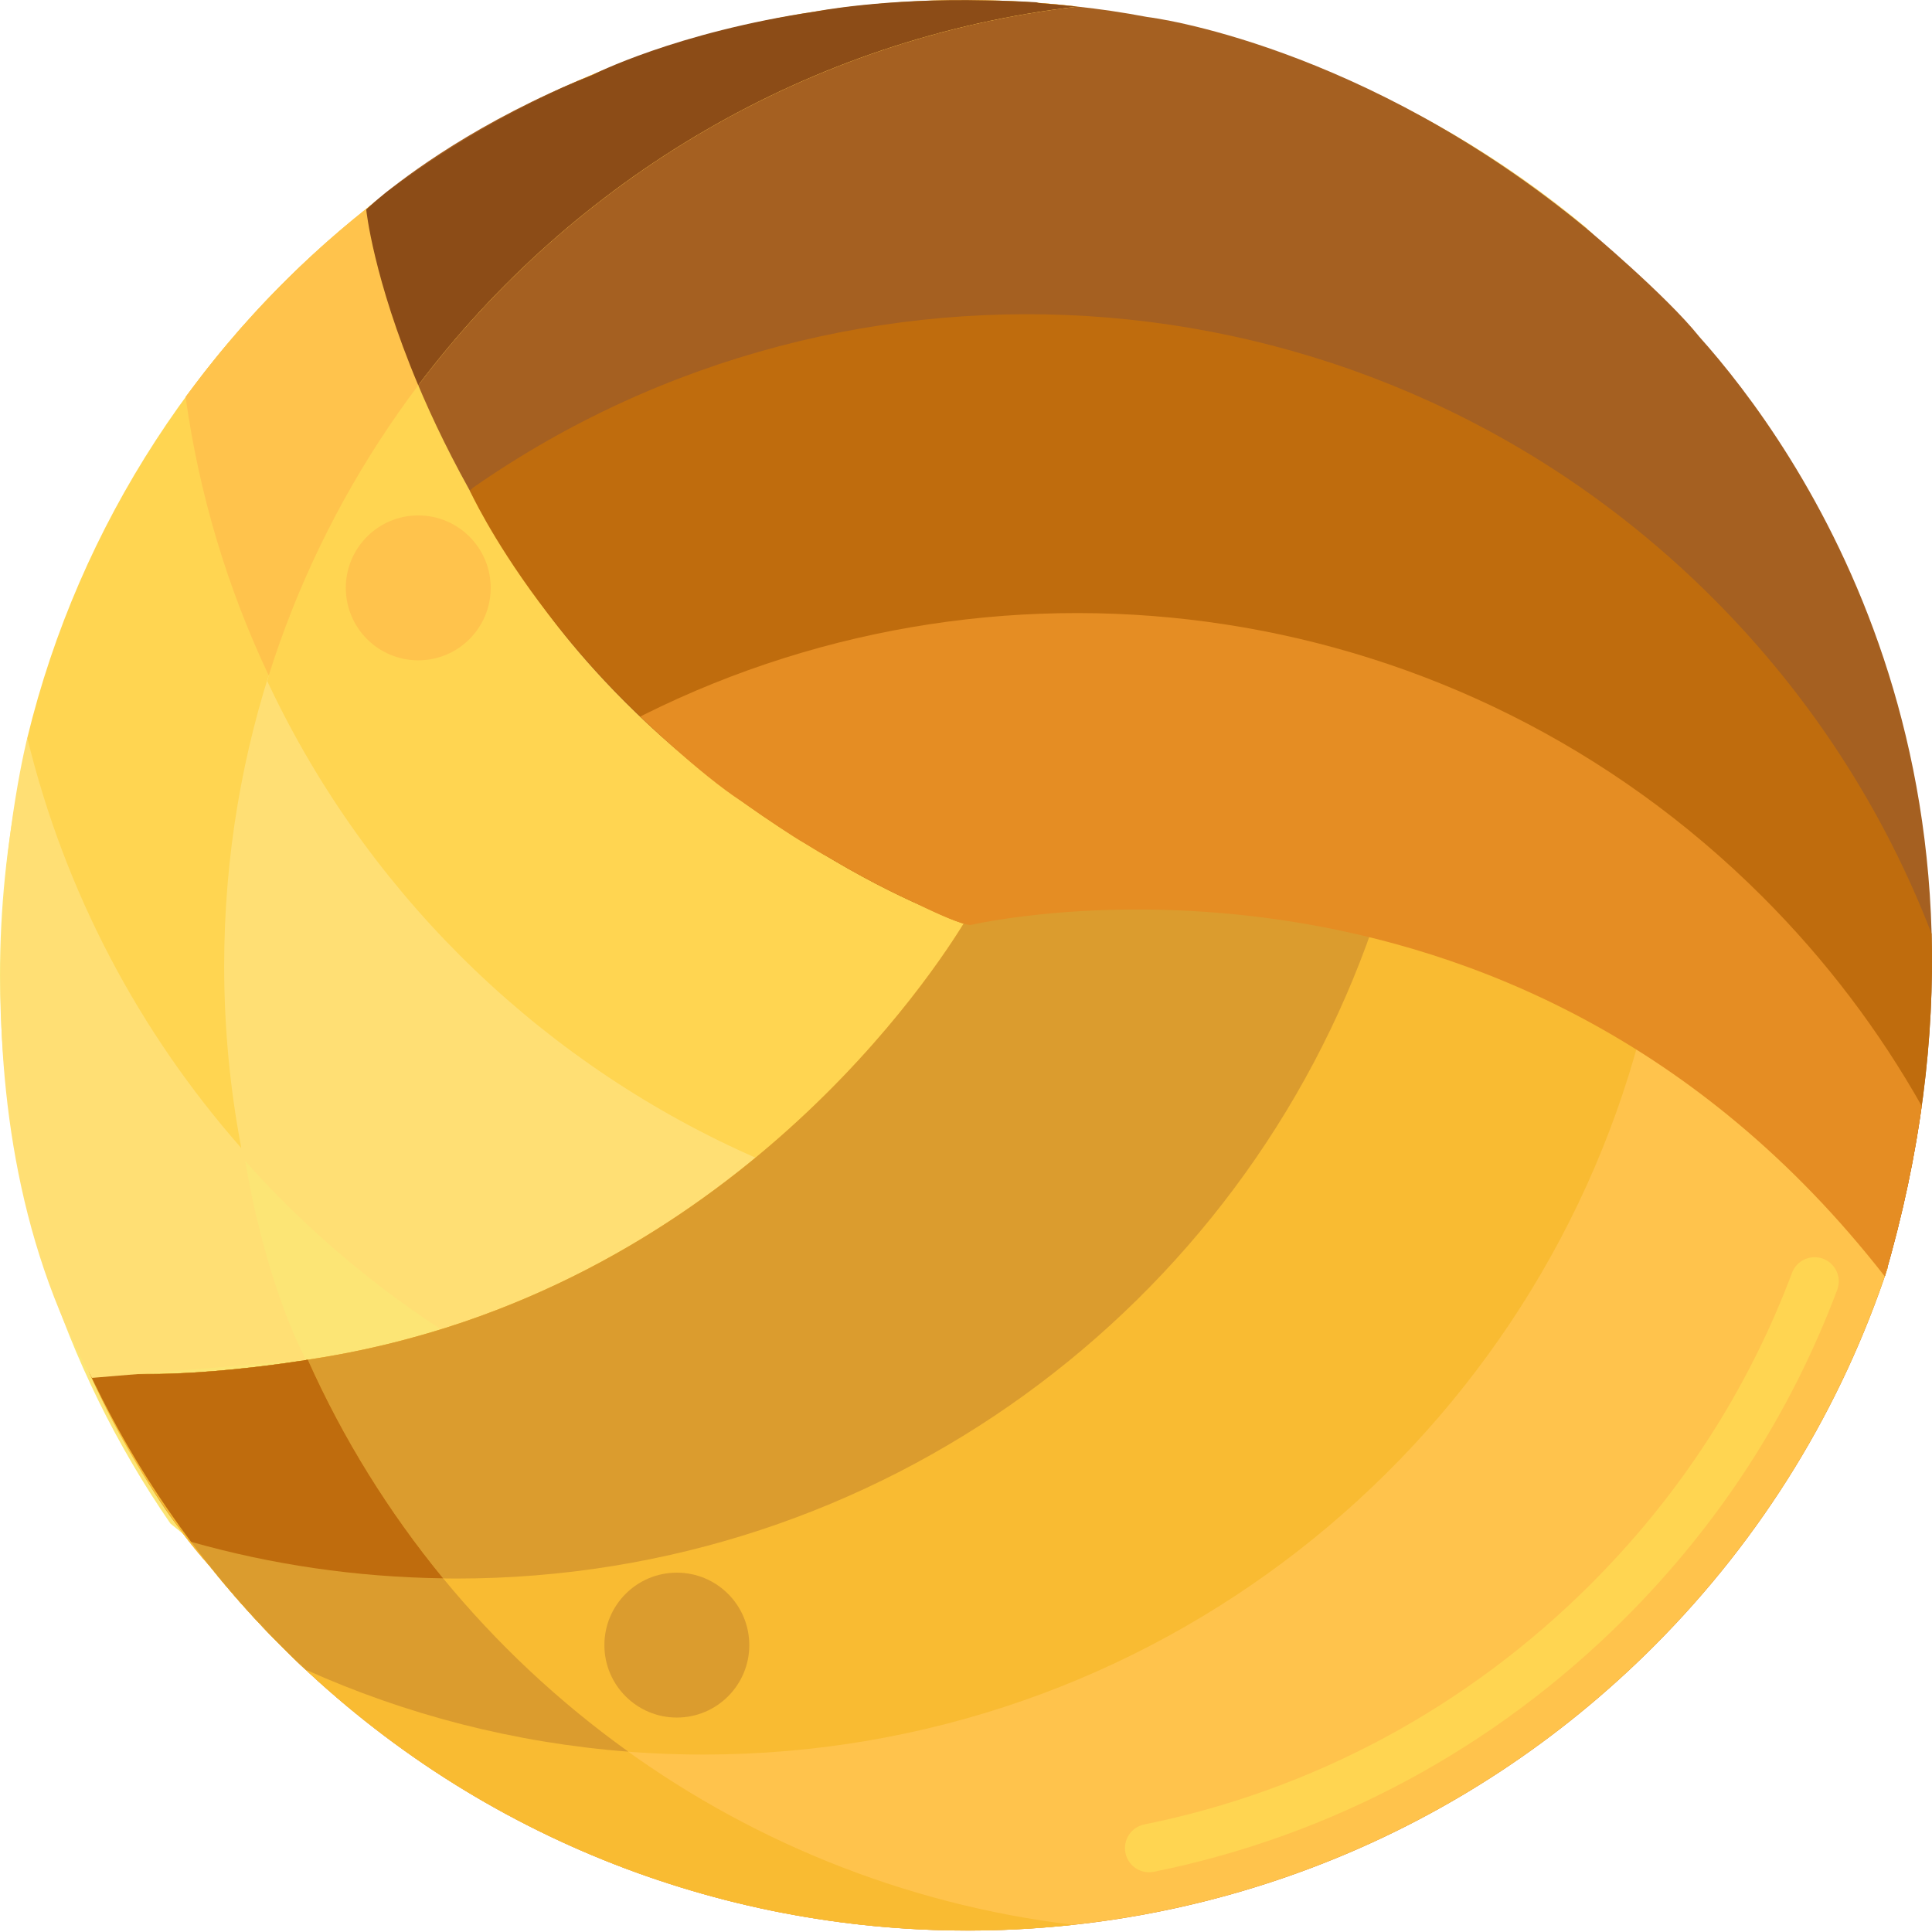<svg height="480pt" viewBox="0 0 480.001 480" width="480pt" xmlns="http://www.w3.org/2000/svg"><path d="m52.043 389.031c5.574 6.973 11.578 13.711 18.047 20.168 94.055 93.93 246.555 93.93 340.613 0 27.449-27.41 46.871-59.793 58.301-94.246-5.574-6.969-12.012-13.312-18.047-20.168-82.836-94.121-209.895-68.086-209.895-68.086s-52.379 94.598-165.016 111.18c0 0-32.074 5.461-54.016 2.824.004 0 11.965 28.16 30.012 48.328zm0 0" fill="#bf6c0d"/><path d="m407.418 257.566c-77.535-49.051-166.355-30.867-166.355-30.867s-52.379 94.598-165.016 111.18c0 0-32.066 5.461-54.008 2.824 8.582 18.359 19.414 35.453 32.148 50.934.453.551.898 1.105 1.359 1.652.875 1.047 1.762 2.074 2.652 3.102.469.543.938 1.086 1.414 1.633.957 1.082 1.922 2.152 2.898 3.219.402.441.805.883 1.211 1.324 1.055 1.133 2.117 2.258 3.191 3.371.328.34.656.676.988 1.016 1.191 1.219 2.387 2.43 3.602 3.625.066.066.137.129.203.195 1.391 1.363 2.797 2.715 4.219 4.043 30.145 13.551 63.582 21.098 98.781 21.098 111.488.004 205.266-75.648 232.711-178.348zm0 0" fill="#db9c2e"/><path d="m240.852 1.781c-133.02 0-240.852 107.688-240.852 240.523 0 50.57 15.641 97.484 42.336 136.211 41.852 35.074 95.812 56.207 154.723 56.207 133.02 0 240.852-107.684 240.852-240.523 0-50.566-15.637-97.484-42.336-136.207-41.852-35.074-95.809-56.211-154.723-56.211zm0 0" fill="#fce575"/><path d="m395.574 57.988c-41.852-35.07-95.809-56.207-154.723-56.207-113.402 0-208.484 78.277-234.066 183.672 25.582 105.398 120.664 183.672 234.066 183.672 69.426 0 131.977-29.344 175.934-76.277 13.57-30.102 21.125-63.492 21.125-98.648 0-50.566-15.637-97.484-42.336-136.211zm0 0" fill="#ffdf74"/><path d="m240.852 1.781c-80.035 0-150.941 39-194.738 98.992 16.281 117.027 116.859 207.133 238.531 207.133 54.043 0 103.926-17.777 144.113-47.789 5.961-20.945 9.152-43.059 9.152-65.914 0-50.57-15.637-97.488-42.336-136.211-41.852-35.074-95.812-56.211-154.723-56.211zm0 0" fill="#ffd551"/><path d="m394.391 56.809c-41.852-35.07-95.816-56.203-154.727-56.203-56.105 0-107.73 19.156-148.676 51.281 21.855 110.379 119.316 193.613 236.258 193.613zm0 0" fill="#ffdf74"/><path d="m422.164 83.633h.004c-8.262-10.324-27.777-26.668-27.777-26.668-55.84-46.195-108.898-52.68-108.898-52.68-.168-.023-.332-.043-.5-.07-23.77-4.523-46.5-4.738-67.484-2.293-81.922 7.285-126.52 50.117-126.52 50.117s3.289 32.668 30.332 77.82l-.02-.016s3.113 5.832 9.57 14.859c.008.012 21.574 36.59 72.027 66.52 1.445.875 2.898 1.742 4.383 2.598 19.738 11.621 33.793 15.973 33.793 15.973s134.309-31.828 227.199 87.316c36.594-125.066-21.973-206.535-46.109-233.477zm0 0" fill="#a56021"/><path d="m479.91 232.008c-11.734-30.426-29.871-58.957-54.441-83.496-83.812-83.695-214.023-92.812-307.945-27.352l-.797.727s21.016 46.422 73.898 81.27c3.633 2.535 7.414 5.047 11.355 7.512 0 0 .477.27 1.301.734 10.336 6.367 19.344 10.832 25.98 13.758 5.293 2.551 9.824 4.461 11.824 4.633 0 0 134.309-31.828 227.199 87.316.004-.008.004-.012.008-.02 9.102-31.117 12.305-59.531 11.617-85.082zm0 0" fill="#bf6c0d"/><path d="m159.445 13.766c-1.121.398-2.242.789-3.355 1.207-.363.137-.723.281-1.086.414-43.902 16.738-81.645 45.93-108.891 83.25 3.398 24.422 10.477 47.66 20.641 69.16 27.941-88.676 105.988-155.125 200.941-166.16-9.188-1.066-18.527-1.633-28-1.633-28.148 0-55.152 4.859-80.25 13.762zm0 0" fill="#ffc34c"/><path d="m52.043 389.031c5.574 6.973 11.578 13.711 18.047 20.168 94.055 93.93 246.555 93.93 340.613 0 27.449-27.41 46.871-59.793 58.301-94.246-5.574-6.969-12.012-13.312-18.047-20.168-82.836-94.121-209.895-68.086-209.895-68.086s-52.379 94.598-165.016 111.18c0 0-32.074 5.461-54.016 2.824.004 0 11.965 28.16 30.012 48.328zm0 0" fill="#ffc34c"/><path d="m285.488 465.16c-2.797 0-5.297-1.965-5.875-4.812-.656-3.246 1.445-6.414 4.691-7.07 41.941-8.48 80.273-29.105 110.852-59.645 22.281-22.246 39.125-48.285 50.066-77.395 1.164-3.105 4.629-4.66 7.727-3.508 3.102 1.168 4.672 4.625 3.504 7.727-11.547 30.727-29.316 58.203-52.816 81.668-32.25 32.207-72.691 53.965-116.949 62.914-.402.082-.805.121-1.199.121zm0 0" fill="#ffd551"/><path d="m407.418 257.566c-77.535-49.051-166.355-30.867-166.355-30.867s-52.379 94.598-165.016 111.18c0 0-32.066 5.461-54.008 2.824 8.582 18.359 19.414 35.453 32.148 50.934.453.551.898 1.105 1.359 1.652.875 1.047 1.762 2.074 2.652 3.102.469.543.938 1.086 1.414 1.633.957 1.082 1.922 2.152 2.898 3.219.402.441.805.883 1.211 1.324 1.055 1.133 2.117 2.258 3.191 3.371.328.34.656.676.988 1.016 1.191 1.219 2.387 2.43 3.602 3.625.066.066.137.129.203.195 1.391 1.363 2.797 2.715 4.219 4.043 30.145 13.551 63.582 21.098 98.781 21.098 111.488.004 205.266-75.648 232.711-178.348zm0 0" fill="#f9bb32"/><path d="m241.062 226.695s-41.441 74.84-129.863 103.055c-4.48 1.414-8.891 2.66-13.199 3.754-.043.012-.086.023-.129.031-.91.234-1.809.449-2.711.664-6.168 1.469-12.531 2.711-19.113 3.68 0 0-13.48 2.293-28.938 3.188-.086.004-.176.008-.266.012-.879.039-1.738.074-2.578.102-.035 0-.066 0-.102.004-13.746.449-22.113-.48-22.113-.48s.543 1.152 1.488 3.082c1.348 2.785 2.734 5.547 4.184 8.266 5.223 10.02 13.129 24.074 19.672 30.988 20.977 5.957 43.117 9.145 66.004 9.145 105.504 0 195.152-67.746 227.73-162.051-54.414-12.777-100.066-3.438-100.066-3.438zm0 0" fill="#db9c2e"/><path d="m74.902 413.867c.496.473 1.004.93 1.504 1.395 1.133 1.047 2.266 2.094 3.406 3.117.609.547 1.227 1.078 1.836 1.617 1.055.926 2.117 1.844 3.18 2.75.652.551 1.312 1.098 1.969 1.641 1.055.875 2.113 1.738 3.184 2.594.656.527 1.312 1.047 1.973 1.562 1.109.875 2.23 1.727 3.352 2.578.621.465 1.238.938 1.859 1.398 1.258.934 2.527 1.844 3.801 2.746.492.352.984.711 1.48 1.059 3.59 2.512 7.23 4.914 10.922 7.203.41.254.824.5 1.234.75 1.434.879 2.867 1.742 4.312 2.59.562.324 1.125.645 1.691.969 1.316.754 2.633 1.496 3.961 2.223.602.328 1.207.652 1.809.98 1.32.707 2.648 1.402 3.98 2.086.586.301 1.172.602 1.758.898 1.406.703 2.816 1.395 4.23 2.07.508.242 1.016.488 1.527.73 1.645.77 3.293 1.52 4.949 2.254.281.121.559.25.836.375 4.035 1.766 8.113 3.418 12.219 4.953.039.016.082.027.121.043 1.961.73 3.93 1.43 5.906 2.109.312.109.625.211.938.316 1.723.582 3.453 1.148 5.188 1.695.383.117.77.234 1.156.355 1.699.523 3.41 1.027 5.117 1.516.359.102.719.207 1.078.305 1.812.504 3.629.988 5.449 1.449.238.062.473.125.711.184 10.605 2.656 21.352 4.582 32.168 5.781.109.012.219.023.328.035 2.066.227 4.133.426 6.203.598.109.008.219.02.328.027 15.293 1.254 30.68 1.055 45.941-.598.008 0 .016-.004.023-.004-85.055-10.305-156.395-65.086-190.055-140.402-.043.008-.086.016-.129.02-.102.016-.199.035-.297.047 0 0-32.074 5.461-54.016 2.82.004.012 2.785 6.551 7.676 15.574.02.035.035.066.055.098 4.906 8.836 10.355 17.324 16.297 25.426.008.008.012.02.023.027.938 1.219 1.895 2.426 2.875 3.613.031.043.066.082.102.121.969 1.172 1.953 2.32 2.961 3.449.008.008.012.02.02.027 1.395 1.742 2.816 3.469 4.262 5.184 1.449 1.715 2.926 3.41 4.426 5.094 3.008 3.363 6.125 6.66 9.359 9.887 1.586 1.582 3.191 3.137 4.812 4.664zm0 0" fill="#f9bb32"/><path d="m76.477 337.816c-.129.02-.254.039-.383.059-.016 0-.027.004-.043.004 0 0-13.789 2.348-29.477 3.223-.234.012-.473.023-.711.035-2.023.109-4.07.191-6.129.238-.262.004-.527.008-.789.012-2.02.043-4.043.047-6.043.012-.098 0-.191-.008-.289-.008-1.402-.027-2.797-.074-4.168-.145-.562-.035-1.121-.07-1.68-.109-.164-.012-.336-.02-.5-.031-.258-.02-.512-.043-.77-.062-1.172-.098-2.328-.203-3.453-.34 8.582 18.363 19.414 35.453 32.145 50.938.453.551.902 1.105 1.359 1.652.859 1.027 1.73 2.035 2.605 3.043.492.574.988 1.145 1.488 1.711.934 1.062 1.883 2.113 2.836 3.156.426.469.855.934 1.289 1.398 1.023 1.105 2.059 2.203 3.105 3.289.348.359.695.715 1.043 1.074 1.133 1.16 2.273 2.312 3.43 3.449.266.262.535.52.801.781 1.25 1.219 2.504 2.43 3.781 3.621 24.785 11.145 51.797 18.215 80.188 20.379-34.473-24.684-62.148-58.25-79.637-97.379zm0 0" fill="#db9c2e"/><path d="m110.078 392.125c-13.477-16.426-24.824-34.668-33.605-54.312-.141.023-.281.047-.426.066 0 0-31.875 5.426-53.812 2.844-.109-.012-.184-.02-.184-.02s.285.602.777 1.629c.203.422.41.84.617 1.262.031.07.059.121.094.191 1.184 2.445 2.41 4.859 3.672 7.254 5.926 11.23 12.711 21.934 20.277 32.027 19.926 5.648 40.918 8.77 62.59 9.059zm0 0" fill="#bf6c0d"/><path d="m6.785 183.32s-22.816 89.34 16.047 159.012l53.219-4.453s-34.945-62.449-9.297-170.082zm0 0" fill="#ffdf74"/><path d="m437.855 222.758c-75.148-75.047-187.602-90.129-277.75-45.254l-1.023.527s14.543 14.156 25.238 21.121c0 0 .781.547 1.992 1.395h.004c3.414 2.379 10.348 7.152 13.898 9.148 2.199 1.383 4.148 2.539 5.41 3.164 8.395 5.039 15.824 8.781 21.691 11.457 6.039 2.961 11.57 5.375 13.773 5.508 0 0 134.285-31.82 227.176 87.285.066-.203.133-.41.203-.613 4.207-14.488 7.137-28.391 8.992-41.688-10.523-18.637-23.715-36.184-39.605-52.051zm0 0" fill="#e58d23"/><g fill="#ffd551"><path d="m175.156 32.445c.039-.023.082-.047.121-.07-.039.023-.082.047-.121.07zm0 0"/><path d="m190.387 24.312c.582-.285 1.164-.566 1.746-.848-.582.281-1.164.562-1.746.848zm0 0"/><path d="m185.227 26.91c.52-.27 1.043-.535 1.562-.801-.52.266-1.043.531-1.562.801zm0 0"/><path d="m180.152 29.621c.391-.215.785-.422 1.172-.633-.387.211-.781.418-1.172.633zm0 0"/><path d="m267.695 1.637c-3.371-.391-6.766-.691-10.172-.945l-.023.004c3.293.238 6.684.551 10.16.945-.121.016-.238.035-.359.047.133-.016.262-.035.395-.051zm0 0"/><path d="m164.391 39.102c.227-.145.445-.297.668-.441-.223.145-.445.297-.668.441zm0 0"/><path d="m159.211 42.594c.348-.238.691-.484 1.043-.723-.352.238-.695.484-1.043.723zm0 0"/><path d="m202.133 2.934c.215-.035.418-.066.629-.098h-.02s.059-.012.078-.016c-.23.035-.457.078-.688.113zm0 0"/><path d="m144.105 19.883c1.051-.441 2.113-.879 3.195-1.316l-.004.004s.379-.195 1.098-.535c-1.441.598-2.863 1.223-4.289 1.848zm0 0"/><path d="m145.129 53.125c.328-.266.66-.527.992-.789-.332.262-.664.523-.992.789zm0 0"/><path d="m195.641 21.824c.605-.281 1.215-.559 1.824-.832-.609.273-1.215.551-1.824.832zm0 0"/><path d="m259.762 2.707c.664-.098 1.328-.207 1.992-.301-.664.094-1.328.203-1.992.301zm0 0"/><path d="m140.699 56.785c.219-.188.441-.367.66-.551-.219.184-.441.363-.66.551zm0 0"/><path d="m201.023 19.43c.598-.258 1.195-.516 1.797-.77-.602.258-1.199.516-1.797.77zm0 0"/><path d="m149.676 49.551c.375-.289.754-.578 1.133-.863-.379.285-.758.574-1.133.863zm0 0"/><path d="m154.348 46.051c.387-.281.773-.562 1.164-.844-.391.281-.777.562-1.164.844zm0 0"/><path d="m224.805 10.668c.582-.18 1.168-.348 1.754-.523-.586.176-1.172.344-1.754.523zm0 0"/><path d="m118.863 77.766c.215-.234.43-.469.645-.703-.215.234-.43.469-.645.703zm0 0"/><path d="m103.914 95.711c-11.195-26.559-12.926-43.672-12.926-43.672s.41-.387 1.195-1.078c-41.805 32.801-72.473 79.117-85.398 132.359 9.32 38.398 27.871 73.191 53.168 101.918-2.793-14.648-4.258-29.773-4.258-45.234 0-54.168 17.949-104.133 48.219-144.293zm0 0"/><path d="m123.086 73.281c.133-.137.266-.281.402-.418-.137.141-.27.281-.402.418zm0 0"/><path d="m235.902.043c-.91.012-1.816.031-2.723.055.898-.02 1.789-.043 2.723-.055zm0 0"/><path d="m111.102 86.645c.215-.258.43-.512.645-.77-.215.258-.43.512-.645.77zm0 0"/><path d="m114.895 82.199c.234-.273.473-.543.711-.812-.238.273-.477.539-.711.812zm0 0"/><path d="m107.445 91.148c.152-.191.305-.379.453-.566-.152.188-.301.375-.453.566zm0 0"/><path d="m244.973.094c1.266.02 2.566.066 3.852.102-3.031-.113-6.07-.195-9.129-.195-1.27 0-2.531.023-3.793.043 2.883-.035 5.91-.023 9.07.051zm0 0"/><path d="m206.598 17.121c.539-.215 1.078-.441 1.617-.652-.539.211-1.078.438-1.617.652zm0 0"/><path d="m212.672 14.781c.332-.121.656-.25.988-.371-.332.121-.656.25-.988.371zm0 0"/><path d="m247.637 4.848c.789-.16 1.574-.32 2.367-.473-.793.152-1.578.312-2.367.473zm0 0"/><path d="m253.574 3.719c.762-.133 1.523-.273 2.285-.398-.762.125-1.523.266-2.285.398zm0 0"/><path d="m241.816 6.105c.785-.18 1.566-.355 2.355-.527-.789.172-1.57.348-2.355.527zm0 0"/><path d="m236.07 7.496c.762-.195 1.527-.379 2.289-.566-.762.184-1.523.371-2.289.566zm0 0"/><path d="m219.266 12.449c.145-.047.289-.094.434-.141-.145.047-.289.094-.434.141zm0 0"/><path d="m230.402 9.016c.711-.199 1.422-.391 2.137-.582-.715.191-1.426.387-2.137.582zm0 0"/></g><path d="m159.266 13.832c-1.047.375-2.094.742-3.133 1.129-.395.148-.789.297-1.184.453-.695.266-1.383.547-2.078.82-1.648.645-3.293 1.297-4.922 1.98-.652.273-1.301.559-1.949.836-1.547.664-3.094 1.332-4.625 2.031-.703.32-1.402.652-2.102.977-1.465.684-2.922 1.367-4.371 2.074-.738.363-1.465.734-2.199 1.105-1.395.703-2.781 1.41-4.16 2.133-.766.402-1.523.82-2.285 1.23-1.328.719-2.648 1.441-3.961 2.184-.785.449-1.566.898-2.344 1.355-1.27.734-2.539 1.48-3.793 2.242-.797.48-1.59.973-2.379 1.465-1.219.758-2.43 1.523-3.633 2.301-.809.52-1.609 1.047-2.41 1.578-1.168.777-2.328 1.559-3.48 2.355-.812.559-1.625 1.125-2.43 1.695-1.121.793-2.23 1.594-3.34 2.406-.812.598-1.625 1.199-2.43 1.805-1.078.809-2.148 1.629-3.211 2.457-.812.633-1.621 1.27-2.422 1.91-1.035.828-2.059 1.668-3.082 2.512-.809.668-1.617 1.34-2.418 2.02-.992.844-1.977 1.699-2.953 2.555-.801.707-1.605 1.41-2.398 2.129-.953.859-1.898 1.73-2.84 2.609-.789.734-1.582 1.473-2.363 2.219-.922.875-1.828 1.77-2.73 2.66-.777.77-1.559 1.535-2.328 2.312-.883.898-1.758 1.809-2.629 2.723-.758.793-1.527 1.586-2.277 2.395-.855.918-1.695 1.855-2.535 2.789-.742.82-1.484 1.637-2.215 2.465-.832.949-1.645 1.914-2.461 2.875-.715.836-1.43 1.668-2.129 2.512-.812.984-1.605 1.984-2.406 2.984-.676.844-1.359 1.684-2.027 2.543-.801 1.027-1.578 2.07-2.363 3.113-.637.844-1.281 1.684-1.906 2.535-.086.117-.164.234-.25.352 3.398 24.414 10.477 47.645 20.641 69.141 27.941-88.676 105.988-155.125 200.941-166.16-9.188-1.066-18.527-1.633-28-1.633-28.215 0-55.285 4.883-80.43 13.828zm0 0" fill="#ffc34c"/><path d="m257.5.695.57-.094c-4.477-.281-8.84-.441-13.098-.508-25.27-.59-42.234 2.742-42.234 2.742h.023c-34.895 5.164-55.469 15.73-55.469 15.73h.008c-2.625 1.051-5.164 2.125-7.613 3.211-15.512 7.121-30.137 15.836-43.656 25.949-3.332 2.676-5.047 4.312-5.047 4.312s1.73 17.109 12.926 43.668c38.5-51.082 96.934-86.293 163.746-94.07-3.473-.391-6.863-.703-10.156-.941zm0 0" fill="#8c4c17"/><path d="m121.914 146.055c0 9.941-8.059 18-18 18-9.941 0-18-8.059-18-18 0-9.938 8.059-18 18-18 9.941 0 18 8.062 18 18zm0 0" fill="#ffc34c"/><path d="m186.16 408.723c0 9.941-8.059 18-18 18s-18-8.059-18-18 8.059-18 18-18 18 8.059 18 18zm0 0" fill="#db9c2e"/></svg>